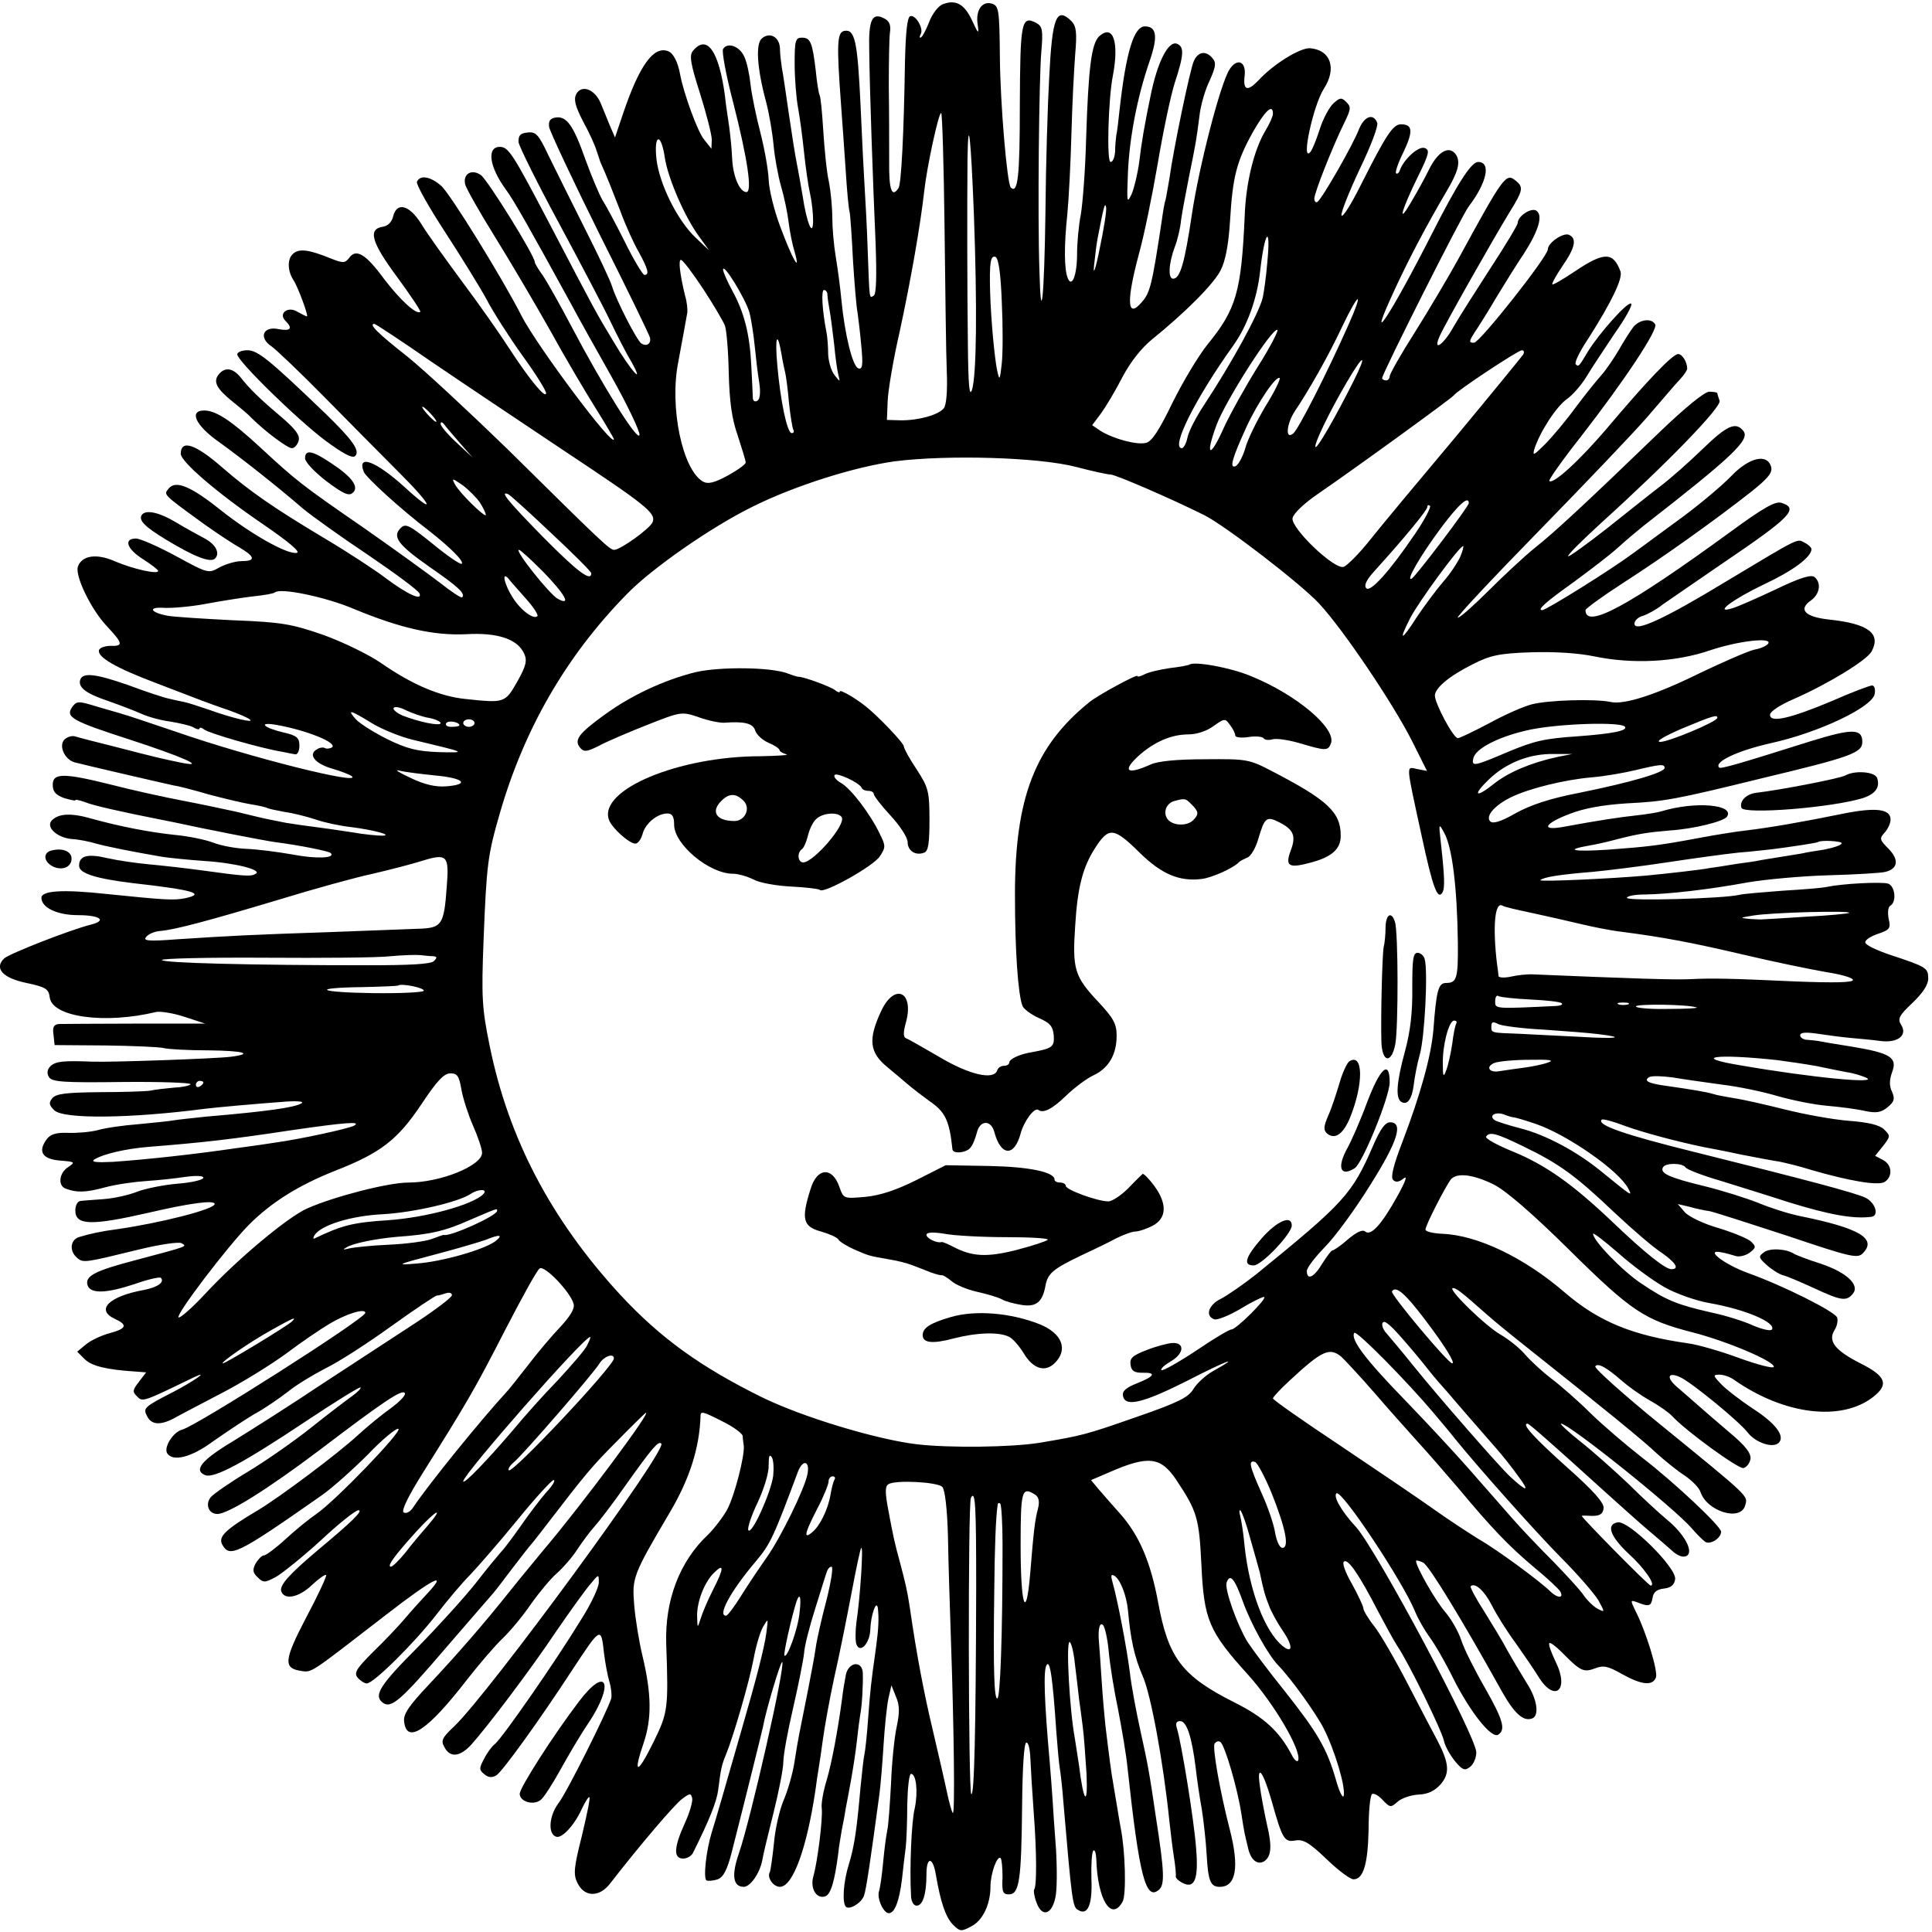 <?xml version="1.0" standalone="no"?>
<!DOCTYPE svg PUBLIC "-//W3C//DTD SVG 20010904//EN"
 "http://www.w3.org/TR/2001/REC-SVG-20010904/DTD/svg10.dtd">
<svg version="1.0" xmlns="http://www.w3.org/2000/svg"
 width="513pt" height="513pt" viewBox="0 0 513 513"
 preserveAspectRatio="xMidYMid meet">
<g transform="translate(0,513) scale(0.1,-0.1)"
fill="#000000" stroke="none">
<path d="M2504 5119 c-12 -4 -29 -26 -37 -48 -9 -23 -19 -41 -23 -41 -3 0 -2
4 1 10 8 14 -14 52 -28 47 -8 -2 -12 -42 -14 -118 -3 -199 -10 -326 -17 -338
-18 -28 -26 -5 -25 72 0 45 0 134 -1 197 0 63 1 128 3 143 3 20 -1 31 -15 38
-32 17 -42 -3 -40 -83 1 -101 10 -357 17 -515 3 -85 2 -134 -5 -138 -12 -7
-11 -16 -16 120 -2 61 -6 135 -8 165 -2 30 -7 129 -11 220 -8 171 -15 203 -43
198 -19 -4 -21 -31 -9 -193 4 -55 10 -138 13 -184 3 -47 7 -93 10 -104 2 -10
6 -69 9 -130 4 -62 9 -123 12 -137 2 -14 7 -54 10 -89 5 -51 3 -63 -8 -59 -15
5 -36 89 -45 183 -3 33 -10 84 -15 114 -5 30 -9 76 -9 102 0 27 -4 70 -9 96
-6 26 -12 88 -15 136 -3 49 -7 91 -10 95 -2 4 -7 33 -10 65 -9 75 -14 87 -37
87 -17 0 -19 -8 -19 -69 0 -37 4 -90 9 -117 5 -27 12 -80 16 -119 4 -38 11
-88 16 -110 5 -22 8 -53 8 -70 0 -48 -17 -8 -28 66 -6 35 -13 75 -16 89 -3 14
-12 70 -20 125 -8 55 -16 111 -19 125 -2 14 -5 37 -5 51 -1 31 -27 45 -48 27
-17 -14 -13 -79 11 -168 8 -30 17 -82 20 -115 3 -33 12 -82 20 -110 8 -27 17
-70 20 -95 3 -25 10 -60 16 -79 17 -60 -6 -19 -37 64 -17 44 -31 101 -32 128
-1 26 -11 82 -22 125 -11 42 -23 100 -26 127 -3 28 -10 61 -17 75 -12 27 -44
39 -56 20 -4 -6 8 -71 27 -143 38 -149 51 -237 35 -237 -18 0 -36 42 -38 90
-1 25 -5 63 -8 85 -3 22 -9 58 -11 80 -16 120 -48 165 -85 120 -10 -12 -7 -33
19 -114 17 -54 31 -109 31 -122 l-1 -24 -19 24 c-17 19 -55 124 -64 173 -6 33
-18 57 -32 62 -38 15 -76 -37 -119 -164 l-22 -65 -13 30 c-7 17 -18 44 -25 61
-16 38 -51 50 -65 24 -7 -14 -3 -31 18 -72 16 -29 32 -64 36 -78 5 -14 9 -27
10 -30 16 -35 32 -76 53 -130 13 -36 35 -85 49 -109 25 -46 29 -61 15 -61 -4
0 -28 39 -52 88 -24 48 -51 98 -60 112 -8 14 -28 61 -44 105 -32 91 -50 117
-79 113 -15 -2 -20 -9 -18 -25 2 -12 62 -140 134 -285 73 -145 133 -269 134
-275 3 -16 -9 -24 -23 -15 -12 8 -66 113 -78 152 -4 14 -37 84 -73 155 -36 72
-79 158 -96 193 -26 55 -33 63 -56 60 -19 -2 -24 -8 -23 -26 2 -12 51 -111
109 -218 58 -108 119 -224 135 -258 16 -33 40 -81 54 -104 40 -71 0 -27 -46
51 -47 78 -45 74 -172 317 -96 183 -107 200 -130 200 -35 0 -28 -53 16 -113
21 -28 66 -108 175 -307 13 -25 60 -109 104 -187 44 -78 78 -150 76 -158 -4
-20 -99 133 -180 287 -31 59 -66 121 -77 137 -12 16 -21 32 -21 35 0 17 -125
218 -143 231 -24 17 -48 4 -42 -24 2 -10 37 -72 78 -138 41 -66 107 -178 147
-249 39 -71 94 -164 121 -207 27 -43 49 -81 49 -83 0 -26 -204 247 -245 327
-52 102 -191 327 -214 346 -29 25 -56 29 -64 10 -2 -7 31 -66 74 -132 43 -66
93 -147 111 -180 17 -33 60 -100 95 -149 35 -48 63 -93 63 -100 -1 -16 -44 36
-98 119 -25 39 -82 120 -127 180 -45 61 -94 129 -108 153 -31 48 -63 56 -73
18 -3 -15 -14 -26 -27 -28 -41 -6 -31 -41 37 -133 36 -49 64 -91 62 -93 -10
-9 -54 32 -96 87 -49 67 -75 82 -93 56 -11 -14 -16 -14 -47 -2 -61 25 -87 28
-103 12 -15 -14 -13 -47 3 -70 11 -17 40 -95 35 -95 -3 0 -14 6 -25 12 -25 16
-52 -4 -32 -24 20 -20 14 -28 -18 -22 -41 9 -54 -22 -20 -45 13 -9 77 -70 142
-136 65 -66 155 -157 200 -202 88 -88 96 -113 13 -37 -77 70 -128 89 -109 41
6 -15 99 -100 174 -157 56 -44 93 -81 86 -87 -3 -3 -37 20 -76 52 -63 51 -73
56 -86 43 -23 -23 -8 -44 76 -103 77 -53 97 -72 87 -81 -2 -3 -29 15 -58 38
-30 23 -121 89 -204 147 -164 113 -179 125 -275 214 -77 71 -117 97 -148 97
-41 0 -23 -40 40 -84 61 -44 156 -119 223 -177 23 -19 101 -75 173 -123 72
-49 133 -94 136 -102 8 -21 -34 -1 -90 41 -26 20 -99 68 -163 106 -137 82
-197 124 -270 187 -72 63 -111 76 -111 37 0 -21 98 -105 217 -186 70 -48 102
-75 91 -77 -25 -5 -122 50 -200 112 -80 64 -121 82 -140 59 -14 -17 -17 -14
93 -94 35 -25 79 -54 97 -64 40 -24 41 -35 3 -35 -16 0 -42 -8 -59 -17 -28
-16 -30 -16 -114 30 -48 26 -96 47 -107 47 -34 0 -24 -28 19 -55 22 -14 40
-28 40 -31 0 -10 -67 5 -116 26 -48 21 -86 15 -97 -14 -9 -24 35 -115 77 -159
43 -46 44 -53 9 -52 -14 0 -28 -5 -30 -11 -6 -18 43 -47 152 -88 55 -21 109
-42 120 -46 11 -4 43 -16 70 -25 28 -10 54 -21 59 -26 11 -9 -44 3 -108 26
-26 9 -57 19 -67 21 -11 2 -29 6 -41 9 -11 2 -60 18 -108 36 -86 30 -120 34
-127 14 -6 -20 14 -36 73 -56 32 -11 73 -27 91 -35 18 -8 51 -17 75 -20 24 -4
51 -10 61 -15 9 -6 17 -7 17 -3 0 3 6 2 12 -3 12 -10 151 -50 206 -59 14 -3
30 -6 36 -7 6 -1 11 9 11 23 0 21 -7 27 -42 35 -55 13 -69 29 -18 20 79 -14
164 -48 146 -60 -6 -3 -15 -4 -19 -1 -4 2 -14 1 -21 -4 -24 -14 -4 -38 41 -51
24 -7 47 -16 52 -20 29 -25 -268 49 -464 117 -74 25 -139 47 -145 48 -5 2 -35
10 -65 19 -52 16 -56 16 -68 0 -19 -27 -2 -37 153 -87 138 -45 204 -74 140
-62 -54 11 -79 17 -175 42 -52 13 -103 26 -112 29 -9 2 -22 -3 -28 -10 -14
-17 2 -51 27 -59 22 -6 242 -57 266 -62 10 -1 52 -12 93 -24 42 -11 92 -23
112 -26 20 -3 40 -8 43 -10 4 -2 24 -6 45 -10 22 -3 58 -12 82 -20 23 -8 65
-17 93 -20 63 -8 114 -22 84 -23 -11 0 -47 3 -80 9 -33 5 -80 12 -105 15 -25
3 -56 8 -70 10 -14 3 -34 7 -45 9 -11 2 -49 11 -85 20 -36 8 -103 22 -150 31
-47 9 -129 27 -183 41 -128 32 -157 32 -157 0 0 -18 8 -27 30 -35 17 -5 30 -8
30 -6 0 3 12 0 26 -5 21 -9 103 -27 199 -46 11 -2 29 -6 40 -8 77 -17 236 -48
265 -52 63 -8 143 -24 148 -29 14 -14 -39 -16 -101 -4 -40 7 -94 14 -122 15
-27 1 -68 8 -90 17 -22 8 -67 17 -100 20 -67 7 -145 22 -221 43 -55 16 -88 14
-106 -4 -18 -18 14 -47 54 -50 18 -1 47 -7 63 -12 29 -8 99 -22 175 -35 19 -3
69 -8 110 -11 84 -5 157 -24 139 -34 -12 -8 -28 -7 -144 9 -44 6 -107 13 -140
16 -33 3 -81 10 -108 16 -55 13 -77 7 -77 -20 0 -20 44 -34 143 -46 160 -18
194 -28 139 -40 -30 -6 -51 -5 -207 11 -119 13 -175 9 -175 -10 0 -26 42 -46
97 -46 58 0 78 -14 35 -25 -53 -13 -217 -77 -231 -90 -27 -26 -4 -52 59 -65
52 -11 59 -16 62 -38 6 -53 147 -72 283 -39 11 2 45 -3 75 -13 l55 -18 -185 0
c-102 0 -193 -1 -203 -1 -14 -1 -18 -8 -15 -28 l3 -28 135 -1 c74 -1 144 -4
155 -7 11 -3 65 -6 119 -6 93 -1 121 -9 59 -17 -38 -5 -319 -15 -368 -13 -77
3 -97 1 -111 -12 -9 -9 -10 -19 -4 -29 8 -13 39 -15 195 -13 102 1 183 -2 181
-6 -3 -4 -22 -8 -44 -9 -22 -2 -50 -5 -63 -8 -13 -2 -74 -4 -136 -4 -87 -1
-114 -4 -124 -16 -10 -12 -9 -18 5 -32 24 -24 202 -22 401 4 34 4 133 13 215
19 33 2 49 0 40 -5 -20 -11 -89 -21 -253 -35 -37 -4 -76 -8 -87 -10 -10 -2
-51 -6 -92 -10 -40 -3 -89 -10 -109 -16 -20 -5 -55 -8 -79 -7 -32 1 -46 -4
-56 -17 -25 -34 -11 -54 40 -57 35 -3 36 -4 17 -17 -24 -15 -28 -49 -7 -57 29
-11 52 -11 104 3 29 8 79 15 110 17 31 2 78 7 104 11 29 4 48 3 48 -2 0 -6
-31 -13 -68 -16 -37 -3 -86 -13 -107 -21 -22 -9 -62 -18 -90 -20 -27 -2 -56
-4 -62 -5 -7 -1 -13 -12 -13 -25 0 -40 42 -41 195 -6 112 26 175 34 175 23 0
-14 -147 -51 -260 -67 -39 -5 -72 -12 -101 -21 -23 -8 -25 -38 -4 -55 16 -14
20 -13 167 23 54 13 103 20 110 16 15 -9 21 -7 -122 -45 -111 -29 -136 -43
-127 -68 9 -22 51 -20 126 5 34 12 65 19 68 16 11 -11 -8 -25 -44 -32 -94 -17
-130 -53 -78 -77 35 -16 31 -26 -14 -38 -22 -6 -50 -19 -63 -30 l-23 -19 20
-20 c18 -18 57 -28 137 -33 l26 -2 -19 -25 c-17 -22 -18 -26 -5 -39 15 -15 15
-15 151 51 45 21 -3 -12 -55 -39 -78 -40 -81 -43 -69 -65 11 -22 34 -24 69 -6
14 8 70 37 125 66 55 28 134 77 175 107 41 31 93 66 115 79 45 27 95 42 95 29
0 -15 -448 -300 -486 -310 -24 -6 -50 -47 -40 -63 15 -23 64 -11 122 32 33 23
82 56 109 72 28 15 68 43 90 60 22 18 67 45 100 62 33 16 111 66 173 111 63
45 118 82 122 82 5 0 15 3 24 6 9 3 16 1 16 -5 0 -6 -44 -39 -97 -74 -54 -35
-165 -108 -248 -162 -82 -55 -188 -122 -235 -151 -85 -51 -107 -78 -75 -91 24
-9 102 33 267 143 78 52 143 92 145 90 3 -2 -7 -12 -22 -23 -14 -10 -63 -47
-108 -83 -45 -36 -121 -89 -169 -118 -47 -28 -91 -59 -98 -67 -16 -19 -6 -45
17 -45 29 0 134 66 272 170 171 130 219 162 226 151 3 -6 -14 -23 -37 -40 -24
-17 -63 -49 -88 -72 -53 -49 -208 -165 -265 -199 -86 -51 -106 -70 -95 -91 20
-36 38 -28 265 131 27 19 82 68 122 108 39 41 76 71 81 68 11 -6 -168 -192
-218 -226 -19 -13 -56 -43 -82 -67 -26 -24 -52 -43 -57 -43 -6 0 -15 -10 -22
-21 -9 -17 -8 -25 5 -37 15 -15 19 -15 49 1 17 10 71 53 119 97 47 44 92 80
100 80 13 -1 -18 -31 -108 -106 -77 -65 -103 -94 -97 -110 9 -23 46 -16 81 17
18 17 35 29 38 27 2 -3 -21 -53 -53 -113 -60 -115 -61 -135 -12 -142 28 -4 23
-6 225 150 124 96 167 118 107 54 -16 -17 -43 -47 -59 -66 -16 -19 -53 -58
-83 -87 -45 -45 -52 -56 -41 -69 7 -8 18 -15 24 -15 18 0 126 107 185 183 29
38 69 85 89 105 20 21 76 85 125 145 48 59 92 107 97 107 6 0 -3 -15 -19 -32
-16 -18 -46 -58 -67 -88 -21 -30 -44 -61 -52 -69 -7 -8 -39 -46 -69 -85 -31
-39 -100 -115 -153 -169 -100 -100 -118 -128 -95 -147 23 -19 48 3 172 148 65
75 120 139 123 142 3 3 25 32 50 65 25 33 48 62 51 65 3 3 24 30 47 60 96 125
115 148 180 213 37 38 71 71 76 75 23 14 -170 -245 -271 -364 -22 -27 -63 -76
-90 -110 -70 -88 -139 -167 -215 -248 -51 -54 -67 -77 -65 -96 6 -63 62 -26
167 110 32 41 75 91 95 110 20 19 54 60 75 91 22 31 52 67 68 81 16 14 41 42
55 64 14 21 34 48 45 60 11 12 49 61 83 110 69 97 87 119 95 111 17 -16 -457
-662 -550 -751 -32 -30 -36 -38 -26 -55 15 -29 41 -26 71 6 43 48 156 197 225
300 37 54 78 111 91 126 23 28 23 28 23 5 0 -13 -21 -58 -48 -100 -65 -107
-207 -311 -227 -328 -9 -7 -23 -26 -30 -41 -13 -24 -13 -29 1 -40 11 -9 20
-10 32 -3 16 10 115 147 201 279 77 117 77 117 85 44 3 -24 9 -57 14 -74 5
-16 7 -37 5 -45 -11 -35 -117 -248 -140 -278 -25 -33 -29 -82 -6 -89 15 -5 48
30 68 74 9 19 18 33 20 31 3 -2 -7 -48 -20 -103 -21 -83 -23 -102 -12 -124 18
-39 59 -40 88 -1 76 98 171 210 191 224 20 15 23 15 26 1 2 -8 -7 -39 -20 -67
-29 -64 -30 -93 -4 -93 10 0 22 7 26 15 43 86 63 136 67 167 7 56 9 66 21 95
20 49 62 194 73 253 6 33 17 71 25 85 14 24 14 24 9 -15 -5 -39 -27 -124 -65
-255 -45 -157 -71 -247 -80 -275 -15 -49 -23 -122 -14 -128 5 -2 18 -1 30 3
15 6 25 25 37 72 42 165 79 315 83 333 7 41 47 175 51 172 9 -9 -84 -419 -115
-508 -20 -58 -16 -89 13 -89 17 0 42 35 49 70 2 14 16 71 30 127 14 56 26 117
26 135 0 18 12 83 26 143 14 61 27 126 29 145 1 19 15 73 30 120 15 47 28 91
31 98 2 6 7 12 12 12 5 0 -1 -39 -13 -87 -13 -49 -26 -106 -29 -128 -3 -22
-13 -74 -21 -115 -24 -120 -25 -122 -35 -186 -5 -34 -19 -81 -30 -106 -10 -24
-22 -75 -25 -113 -4 -38 -9 -73 -11 -76 -8 -14 9 -39 27 -39 34 0 71 101 94
255 3 23 7 50 9 61 2 12 7 45 11 75 4 30 17 104 30 164 14 61 34 162 46 225
12 63 23 117 26 120 6 6 -3 -133 -13 -198 -3 -23 -3 -50 0 -58 10 -26 36 3 37
40 1 35 16 81 20 56 3 -27 2 -54 -5 -105 -14 -99 -15 -111 -21 -190 -3 -44 -8
-87 -10 -95 -2 -8 -6 -46 -10 -85 -10 -113 -16 -156 -31 -205 -15 -48 -18
-102 -8 -113 10 -9 41 10 48 29 6 15 18 99 41 269 3 22 8 81 11 130 3 50 9
106 13 125 l8 35 12 -30 c10 -23 10 -42 2 -80 -6 -27 -13 -95 -15 -150 -3 -56
-7 -112 -10 -125 -3 -14 -8 -52 -11 -85 -3 -33 -8 -68 -11 -77 -6 -19 12 -58
26 -58 16 0 28 33 35 90 3 30 8 69 10 85 2 17 4 67 4 113 1 45 5 82 10 82 14
0 19 -48 10 -91 -9 -36 -14 -161 -10 -231 0 -17 7 -28 15 -28 16 0 26 30 26
83 0 48 17 48 25 -1 13 -75 26 -113 46 -133 18 -18 22 -18 48 -4 30 15 51 58
51 106 0 34 18 84 27 75 3 -3 5 -26 5 -51 -2 -39 1 -45 17 -45 28 0 33 39 35
236 1 100 5 165 11 167 6 1 10 -18 11 -43 1 -25 5 -90 9 -145 8 -105 8 -195 1
-202 -2 -3 0 -18 6 -34 14 -40 40 -34 50 11 5 19 5 78 2 130 -4 52 -8 111 -9
130 -1 19 -5 67 -8 105 -14 157 -17 241 -8 254 9 14 16 -31 26 -179 3 -41 7
-84 9 -95 2 -11 7 -54 10 -95 22 -256 24 -273 38 -281 26 -17 39 13 36 82 -1
37 1 71 5 75 4 4 7 -6 8 -22 3 -108 40 -168 70 -113 10 19 7 134 -5 194 -2 11
-7 40 -11 65 -4 25 -9 52 -10 60 -3 14 -10 66 -20 150 -2 19 -7 73 -10 120 -3
47 -6 92 -7 100 -3 35 2 54 11 45 5 -6 12 -37 15 -70 3 -34 14 -103 25 -155
10 -52 22 -122 25 -155 31 -285 48 -353 83 -323 16 13 15 47 -7 188 -18 123
-22 145 -42 235 -11 50 -24 119 -28 155 -8 63 -32 190 -46 239 -5 18 -4 22 5
17 16 -10 32 -52 36 -91 7 -78 17 -124 39 -175 22 -49 55 -229 71 -385 3 -27
8 -70 12 -95 4 -25 6 -48 5 -52 -1 -4 7 -12 17 -17 33 -18 44 9 37 91 -5 72
-39 281 -51 319 -4 13 -2 19 9 19 17 0 31 -43 41 -125 3 -27 10 -76 16 -108 5
-32 11 -86 13 -121 4 -71 10 -86 35 -86 43 0 52 52 27 150 -27 104 -47 220
-41 230 4 6 10 8 15 5 12 -7 46 -124 56 -190 9 -57 8 -50 18 -92 7 -32 25 -46
43 -35 19 13 21 40 7 98 -7 32 -16 79 -19 104 -8 58 9 37 31 -40 29 -103 34
-112 63 -107 21 4 37 -5 83 -49 31 -30 63 -54 72 -54 26 0 38 40 40 131 0 48
4 91 9 95 4 4 17 -3 28 -15 20 -21 22 -21 40 -5 10 9 35 18 56 19 25 1 43 10
59 28 24 29 22 55 -9 115 -8 15 -43 81 -77 147 -34 66 -75 137 -91 157 -16 20
-29 42 -29 48 0 5 -14 35 -30 64 -19 33 -27 57 -21 60 11 7 40 -35 91 -134 19
-36 41 -76 50 -90 30 -44 118 -224 124 -252 3 -15 17 -39 30 -55 20 -24 26
-25 40 -14 9 7 16 24 16 38 0 42 -264 536 -319 598 -40 43 -62 83 -52 90 15 8
175 -233 208 -313 8 -20 26 -51 39 -69 13 -17 42 -67 63 -110 45 -89 101 -160
119 -149 21 13 13 40 -36 126 -27 47 -55 103 -62 125 -7 22 -26 55 -41 73 -26
29 -79 122 -79 137 0 3 8 1 19 -4 16 -9 101 -148 210 -344 33 -58 56 -78 79
-70 20 7 14 51 -14 94 -14 23 -37 61 -51 86 -13 25 -42 72 -63 106 -22 34 -37
63 -35 65 11 11 36 -11 56 -50 12 -24 40 -69 63 -100 22 -31 50 -72 61 -90 43
-70 83 -36 46 39 -12 25 -20 47 -17 50 2 3 17 -8 33 -24 50 -51 58 -54 88 -43
23 9 35 6 72 -15 52 -29 81 -32 90 -9 6 16 -26 122 -55 178 -13 27 -13 28 4
22 33 -13 38 -11 42 11 2 15 11 23 30 25 19 2 28 10 30 25 4 30 -122 155 -152
151 -32 -5 -21 -37 28 -83 43 -39 74 -85 59 -85 -6 0 -183 180 -183 185 0 1
12 1 28 0 20 0 28 5 30 20 2 14 -25 45 -97 109 -87 78 -122 116 -105 116 4 0
58 -47 209 -184 39 -35 90 -81 115 -102 25 -21 54 -46 65 -56 13 -10 25 -14
34 -9 19 12 -8 60 -54 97 -19 16 -65 58 -101 94 -37 35 -94 86 -127 112 -33
26 -56 48 -52 48 21 0 303 -226 347 -278 13 -15 29 -31 36 -36 14 -8 42 10 42
27 0 14 -123 130 -210 197 -41 32 -102 84 -135 116 -33 33 -80 74 -105 93 -25
19 -56 48 -70 64 -13 16 -43 40 -65 53 -42 24 -144 124 -127 124 9 0 22 -10
92 -72 19 -17 67 -56 105 -86 204 -162 312 -250 344 -281 20 -18 53 -45 73
-58 21 -14 40 -34 43 -44 17 -52 107 -80 119 -36 7 26 16 18 -227 216 -97 79
-174 148 -171 153 6 10 29 -2 69 -37 17 -15 50 -39 75 -53 25 -14 52 -33 60
-42 37 -40 175 -140 189 -138 9 2 17 13 19 24 2 15 -13 35 -55 70 -32 27 -71
61 -88 76 -16 14 -41 36 -54 47 -28 25 -21 39 11 24 30 -14 156 -117 179 -147
21 -27 67 -42 82 -27 18 18 -9 53 -72 93 -31 21 -68 49 -81 63 -22 23 -22 25
-4 25 11 0 28 -6 39 -14 133 -93 285 -111 369 -45 42 33 34 55 -34 89 -67 34
-87 59 -69 88 7 11 10 26 7 34 -7 16 -142 84 -237 118 -63 23 -116 64 -71 55
12 -2 29 -7 39 -10 9 -3 26 1 37 9 17 13 17 16 4 29 -8 8 -47 24 -86 36 -39
11 -79 30 -90 42 l-19 22 30 -7 c17 -5 41 -10 55 -12 14 -3 107 -33 208 -66
166 -56 184 -60 198 -46 39 39 -8 67 -166 99 -30 6 -80 22 -111 35 -30 12 -96
33 -145 45 -91 22 -118 34 -108 50 7 12 51 11 59 0 3 -6 45 -22 93 -36 48 -15
129 -40 181 -57 107 -33 171 -45 219 -39 23 2 12 38 -15 51 -31 14 -152 46
-453 121 -186 46 -261 72 -247 86 3 3 32 -5 63 -17 50 -18 137 -41 209 -56 11
-2 54 -10 95 -19 41 -8 88 -17 103 -19 15 -3 54 -12 85 -22 103 -30 176 -42
195 -33 23 13 22 46 -3 59 l-21 11 21 26 c20 26 20 27 3 44 -12 12 -42 19 -93
23 -41 3 -118 17 -170 30 -52 13 -113 27 -135 30 -22 4 -47 8 -55 11 -19 6
-64 13 -120 21 -53 7 -67 14 -51 24 7 4 35 3 64 -1 29 -5 87 -13 130 -19 43
-5 109 -19 146 -30 38 -11 97 -23 132 -26 35 -3 81 -9 102 -14 29 -6 42 -4 59
10 18 15 20 22 12 41 -8 16 -7 32 0 52 15 39 -4 51 -107 68 -45 7 -85 14 -89
15 -5 1 -17 2 -28 3 -11 0 -20 6 -20 12 0 8 15 9 48 4 26 -4 65 -9 87 -11 22
-2 57 -5 78 -8 46 -6 73 15 55 43 -10 16 -5 25 30 58 28 27 42 48 42 65 0 28
-5 31 -99 62 -36 12 -66 26 -68 33 -2 6 12 16 32 23 33 11 36 15 30 40 -3 16
-2 31 4 35 18 10 13 53 -6 59 -19 5 -120 0 -163 -9 -14 -3 -67 -7 -117 -10
-51 -4 -103 -8 -115 -11 -42 -10 -298 -17 -298 -8 0 5 21 9 48 9 63 1 169 13
272 32 47 8 144 17 215 19 72 2 140 6 151 9 34 8 37 33 8 62 -23 23 -24 27
-10 42 9 10 16 25 16 35 0 28 -38 33 -124 16 -107 -22 -200 -38 -260 -45 -27
-3 -83 -12 -125 -20 -107 -20 -134 -23 -241 -31 -93 -6 -118 -1 -50 11 19 3
53 11 75 17 55 14 80 18 139 23 63 4 144 24 152 37 20 32 -85 41 -174 14 -9
-3 -39 -8 -67 -11 -46 -5 -99 -13 -197 -31 -58 -10 -46 10 20 35 38 15 89 24
152 28 100 5 128 10 360 67 234 56 265 67 265 96 0 36 -27 36 -137 2 -193 -61
-239 -74 -243 -70 -15 15 49 45 138 65 127 28 270 96 275 131 2 12 -1 22 -7
22 -6 0 -54 -18 -106 -41 -112 -47 -165 -59 -165 -37 0 9 26 26 63 42 89 39
195 103 207 127 25 47 -9 73 -113 84 -65 7 -83 27 -48 51 23 17 28 46 9 62 -9
7 -39 -2 -103 -33 -49 -23 -101 -46 -115 -50 -52 -16 1 24 85 64 75 35 125 72
125 93 0 4 -8 12 -18 17 -21 11 -9 17 -209 -103 -163 -99 -243 -136 -243 -112
0 8 10 18 23 21 12 4 36 17 52 30 17 12 89 61 160 110 180 122 203 145 155
160 -16 5 -49 -14 -135 -77 -273 -199 -385 -259 -385 -208 0 4 44 36 98 71
106 68 242 165 339 241 47 37 60 53 56 68 -10 37 -58 26 -106 -24 -23 -24 -80
-72 -127 -107 -47 -34 -107 -79 -135 -99 -55 -41 -229 -150 -240 -150 -15 0
10 22 83 74 42 31 95 71 117 91 22 20 53 46 68 58 239 186 285 230 266 253
-20 25 -43 15 -109 -49 -36 -35 -85 -78 -110 -97 -25 -19 -89 -70 -143 -113
-55 -43 -101 -76 -103 -74 -3 3 37 42 87 88 179 162 321 309 315 325 -3 9 -6
18 -6 20 0 2 -9 4 -21 4 -13 0 -63 -41 -132 -107 -198 -191 -281 -268 -332
-308 -27 -22 -82 -73 -121 -112 -40 -40 -77 -73 -83 -73 -6 0 90 102 213 228
122 125 254 263 292 307 38 44 76 89 86 99 10 11 18 23 18 27 0 18 -13 39 -24
39 -15 0 -85 -74 -188 -196 -73 -86 -144 -151 -154 -141 -3 2 35 56 84 118
115 148 206 285 197 298 -10 17 -40 13 -57 -6 -8 -10 -26 -38 -40 -63 -15 -25
-35 -54 -45 -65 -10 -11 -41 -49 -68 -85 -26 -36 -64 -81 -83 -100 -29 -29
-33 -31 -28 -13 14 45 58 113 86 133 16 11 39 38 52 59 13 22 47 73 75 115 29
41 49 77 44 80 -9 6 -85 -79 -115 -128 -23 -39 -25 -41 -32 -33 -4 4 11 35 34
69 61 96 91 158 85 177 -19 52 -43 53 -119 2 -33 -22 -60 -38 -62 -36 -2 2 10
24 27 49 34 49 39 74 16 83 -16 5 -55 -22 -55 -39 0 -19 -181 -248 -196 -248
-14 0 -14 3 2 28 10 15 36 56 57 92 22 36 54 88 73 116 40 62 52 103 33 115
-14 8 -49 -15 -49 -33 0 -5 -33 -60 -73 -121 -40 -62 -84 -131 -97 -154 -27
-49 -57 -69 -37 -25 14 32 141 256 185 328 36 58 38 67 17 84 -26 22 -32 14
-154 -210 -26 -47 -77 -133 -114 -192 -37 -58 -67 -111 -67 -117 0 -6 -4 -11
-10 -11 -5 0 -10 3 -10 6 0 12 213 435 230 456 48 63 60 118 25 118 -18 0 -53
-53 -125 -195 -109 -214 -175 -313 -99 -149 39 85 86 174 140 266 31 52 37 77
26 96 -17 27 -47 12 -71 -35 -13 -27 -36 -68 -51 -93 -36 -61 -22 -14 21 73
29 59 31 69 17 74 -16 6 -55 -29 -66 -59 -2 -7 -7 -11 -10 -8 -3 3 6 29 20 57
26 55 24 73 -7 73 -21 0 -39 -27 -106 -160 -26 -52 -49 -89 -52 -82 -2 7 20
62 48 122 30 62 50 115 47 124 -10 26 -34 18 -48 -16 -16 -42 -99 -187 -111
-194 -4 -3 -8 1 -8 9 0 15 48 137 80 202 17 35 18 41 5 54 -13 13 -17 12 -34
-3 -11 -10 -28 -41 -37 -70 -9 -28 -20 -55 -25 -60 -25 -28 8 124 36 168 35
54 19 103 -36 108 -26 2 -98 -42 -138 -86 -29 -30 -41 -26 -36 14 4 37 -20 47
-40 16 -24 -36 -81 -257 -100 -384 -19 -128 -31 -172 -50 -172 -14 0 -12 41 5
86 6 15 14 47 16 69 3 22 13 74 21 115 18 88 20 99 28 163 3 27 15 69 27 93
16 36 18 47 8 59 -18 22 -39 18 -50 -7 -10 -22 -54 -233 -65 -313 -4 -22 -8
-47 -10 -55 -3 -8 -7 -33 -10 -55 -26 -172 -31 -192 -53 -217 -39 -46 -42 0
-8 127 14 50 36 158 50 240 14 83 34 179 45 214 25 76 26 97 6 105 -23 8 -52
-49 -70 -139 -15 -71 -25 -130 -30 -175 -4 -30 -13 -68 -20 -85 -13 -27 -13
-23 -10 56 4 94 25 202 57 295 23 66 20 94 -12 94 -29 0 -50 -68 -67 -220 -3
-30 -7 -62 -9 -70 -1 -8 -3 -27 -3 -42 -1 -16 -6 -28 -12 -28 -11 0 -6 169 6
229 17 89 1 138 -36 105 -21 -19 -29 -85 -35 -272 -2 -81 -9 -171 -14 -201 -6
-30 -10 -77 -10 -105 0 -57 -14 -92 -25 -64 -9 23 -10 83 -1 168 4 41 9 138
11 215 2 77 7 172 10 211 5 58 3 74 -10 88 -40 39 -51 11 -59 -149 -4 -71 -9
-233 -10 -358 -3 -228 -12 -312 -16 -155 -5 145 -1 510 5 580 5 58 3 68 -13
77 -40 21 -43 4 -44 -217 0 -189 -5 -238 -24 -220 -10 11 -28 223 -29 347 -1
124 -3 135 -20 141 -27 9 -45 -17 -39 -55 4 -27 2 -26 -15 11 -20 43 -43 56
-77 43z m876 -291 c0 -7 -9 -27 -20 -45 -30 -50 -52 -138 -55 -227 -9 -200
-22 -247 -99 -341 -24 -30 -66 -100 -93 -155 -35 -72 -54 -102 -70 -106 -24
-6 -85 10 -121 32 l-22 15 24 32 c13 18 38 60 56 95 21 40 50 77 78 100 89 72
164 147 183 184 13 25 21 68 25 130 7 118 17 158 60 236 33 58 54 78 54 50z
m-872 -301 c2 -166 4 -339 6 -385 2 -49 -1 -88 -8 -96 -14 -18 -69 -33 -116
-32 l-35 1 2 50 c1 28 15 111 32 185 29 134 55 282 65 372 7 64 38 208 45 208
3 0 7 -136 9 -303z m78 33 c9 -248 7 -425 -5 -465 -7 -21 -10 13 -11 120 -2
152 -2 378 -1 494 2 123 9 55 17 -149z m-821 153 c8 -56 54 -161 92 -212 l26
-36 -37 35 c-47 45 -95 140 -103 208 -7 66 12 71 22 5z m1155 -243 c-11 -56
-18 -74 -15 -45 3 28 7 61 10 75 16 83 19 94 22 80 2 -8 -6 -58 -17 -110z
m445 -37 c-3 -38 -9 -79 -12 -93 -10 -42 -82 -173 -155 -284 -22 -33 -42 -72
-45 -88 -3 -15 -10 -28 -15 -28 -30 0 36 132 137 273 37 52 63 124 71 197 12
107 29 127 19 23z m-705 -104 c3 -63 3 -136 0 -164 -5 -45 -6 -47 -12 -20 -7
31 -17 139 -19 210 -2 78 1 97 14 93 8 -3 14 -40 17 -119z m-793 34 c28 -43
54 -87 58 -98 4 -11 9 -67 10 -125 2 -76 8 -122 24 -167 11 -34 21 -66 21 -71
0 -5 -21 -20 -48 -35 -35 -19 -52 -23 -65 -16 -55 31 -90 198 -66 318 11 60
20 107 24 131 1 8 -1 29 -6 45 -14 58 -18 95 -11 95 5 0 31 -35 59 -77z m123
-63 c5 -19 11 -59 14 -89 3 -30 8 -74 12 -97 4 -26 2 -44 -5 -48 -6 -4 -11 -1
-12 6 0 7 -2 45 -4 85 -4 86 -19 144 -51 202 -13 24 -24 49 -24 55 0 20 60
-78 70 -114z m207 48 c0 -7 3 -26 6 -43 3 -16 8 -57 12 -90 3 -33 8 -69 11
-80 5 -20 5 -20 -10 -1 -9 11 -16 36 -17 55 0 20 -2 45 -4 56 -12 61 -15 115
-7 115 5 0 9 -6 9 -12z m1382 -84 c-58 -130 -131 -273 -145 -285 -22 -18 -18
25 4 59 36 53 90 148 126 225 46 96 58 97 15 1z m-2437 -92 c79 -54 238 -160
353 -237 220 -146 247 -167 238 -191 -6 -17 -86 -74 -102 -74 -12 0 -28 15
-284 268 -99 96 -218 207 -265 245 -79 62 -104 87 -88 87 3 0 70 -44 148 -98z
m2197 -17 c-33 -53 -73 -125 -90 -162 -36 -81 -50 -76 -19 8 23 63 149 261
162 253 3 -2 -20 -47 -53 -99z m-1264 35 c3 -19 8 -42 10 -50 2 -8 7 -44 10
-80 4 -36 9 -68 12 -72 2 -5 0 -8 -5 -8 -12 0 -30 87 -38 180 -7 76 0 94 11
30z m1969 -2 c-5 -7 -85 -105 -178 -217 -94 -112 -196 -234 -226 -272 -30 -38
-63 -71 -72 -74 -24 -9 -140 102 -136 129 2 12 30 39 68 65 95 65 354 253 360
261 9 13 171 120 181 120 6 0 7 -6 3 -12z m-450 -70 c-47 -94 -96 -179 -101
-175 -5 6 35 90 83 172 45 77 56 79 18 3z m-234 -67 c-23 -39 -48 -89 -54
-113 -7 -23 -19 -44 -26 -46 -16 -6 -8 22 30 105 30 65 79 137 88 129 2 -3
-14 -37 -38 -75z m-2215 -21 c10 -11 16 -20 13 -20 -3 0 -13 9 -23 20 -10 11
-16 20 -13 20 3 0 13 -9 23 -20z m75 -75 l35 -40 -43 40 c-23 21 -42 44 -42
49 0 6 3 6 8 1 4 -6 23 -28 42 -50z m1638 -65 c42 -11 83 -20 91 -20 13 0 163
-65 249 -108 57 -29 256 -182 305 -235 64 -69 196 -265 246 -364 l40 -80 -26
5 c-30 6 -31 20 12 -178 29 -135 42 -171 55 -150 7 12 6 42 -5 140 -5 43 -4
44 9 20 22 -38 35 -145 37 -292 1 -96 -3 -108 -31 -108 -21 0 -26 -19 -34
-125 -6 -69 -34 -171 -83 -299 -23 -60 -31 -92 -24 -99 7 -7 16 -6 28 4 11 9
5 -8 -16 -46 -42 -76 -71 -108 -86 -95 -7 6 -22 -1 -45 -20 -19 -17 -38 -30
-42 -30 -3 0 -15 -16 -27 -35 -21 -36 -41 -46 -41 -20 0 9 22 37 48 64 27 27
81 101 120 164 74 117 89 167 53 167 -13 0 -26 -18 -45 -62 -56 -129 -76 -151
-311 -342 -33 -26 -75 -55 -92 -64 -34 -16 -44 -46 -19 -55 8 -3 40 10 72 29
31 19 59 32 61 30 6 -6 -75 -86 -87 -86 -6 0 -48 -25 -95 -57 -47 -31 -88 -54
-91 -51 -3 4 9 14 26 24 35 21 36 50 2 48 -12 -1 -43 -9 -68 -19 -36 -14 -45
-21 -42 -39 2 -16 10 -21 31 -21 38 1 34 -9 -14 -28 -30 -12 -40 -21 -37 -34
6 -30 54 -18 171 41 103 53 146 69 69 26 -20 -11 -44 -33 -53 -48 -13 -22 -40
-36 -150 -74 -137 -48 -146 -50 -259 -69 -75 -12 -238 -14 -325 -4 -109 13
-306 73 -412 125 -164 81 -269 157 -376 272 -184 200 -297 415 -347 662 -20
98 -22 127 -16 280 8 202 11 225 43 336 65 225 176 417 335 580 67 70 227 181
337 235 113 56 269 105 376 120 141 18 385 11 483 -15z m-1584 -94 c9 -14 16
-29 16 -33 0 -10 -70 58 -82 81 -9 17 -8 17 20 -2 16 -12 37 -33 46 -46z m189
-81 c59 -55 107 -103 107 -107 0 -24 -37 4 -128 96 -94 96 -116 123 -93 114 4
-1 56 -48 114 -103z m2437 79 c0 -9 -139 -192 -151 -200 -19 -11 22 60 77 134
47 63 74 87 74 66z m-143 -82 c-68 -100 -118 -155 -129 -144 -7 7 0 22 20 44
86 95 142 164 142 172 0 5 3 6 7 3 3 -4 -14 -37 -40 -75z m120 -61 c-7 -15
-27 -46 -46 -67 -18 -21 -49 -63 -68 -91 -42 -66 -51 -68 -19 -5 22 43 131
192 141 192 2 0 -1 -13 -8 -29z m-2434 -40 c58 -60 75 -91 38 -71 -21 11 -116
130 -103 130 4 0 33 -27 65 -59z m-48 -69 c21 -23 35 -45 32 -48 -10 -10 -45
16 -66 50 -21 33 -30 69 -12 51 4 -6 25 -29 46 -53z m-455 -29 c123 -51 211
-71 298 -67 83 5 137 -13 154 -52 8 -18 5 -32 -18 -73 -33 -58 -34 -58 -138
-47 -69 7 -143 39 -225 96 -32 22 -100 55 -152 74 -84 29 -110 34 -239 39 -80
4 -158 9 -175 12 -47 9 -53 24 -9 21 21 -1 69 3 107 10 37 7 93 16 125 20 31
3 59 8 62 11 14 13 135 -12 210 -44z m3755 -92 c-3 -5 -19 -13 -37 -16 -17 -4
-81 -32 -142 -61 -117 -58 -203 -86 -239 -78 -42 9 -166 5 -209 -6 -24 -6 -75
-29 -115 -51 -40 -21 -77 -39 -82 -39 -12 0 -61 92 -61 113 0 20 38 52 100 83
47 24 70 29 155 32 63 2 126 -2 169 -11 102 -21 215 -15 306 16 74 25 167 36
155 18z m-3557 -197 c17 -3 32 -10 32 -14 0 -9 -58 3 -101 20 -16 7 -26 16
-24 20 3 5 18 2 33 -6 15 -7 42 -17 60 -20z m-151 -14 c26 -16 75 -36 108 -44
146 -35 147 -35 69 -33 -56 2 -84 9 -135 34 -36 18 -74 42 -84 53 -25 28 -15
25 42 -10z m3573 14 c0 -10 -129 -64 -152 -64 -13 1 11 15 57 35 84 35 95 38
95 29z m-3340 -20 c0 -2 -9 -4 -21 -4 -11 0 -18 4 -14 10 5 8 35 3 35 -6z m40
6 c0 -5 -7 -10 -15 -10 -8 0 -15 5 -15 10 0 6 7 10 15 10 8 0 15 -4 15 -10z
m3055 -10 c6 -10 -31 -18 -125 -25 -89 -6 -115 -12 -185 -41 -91 -39 -98 -40
-93 -18 5 27 71 60 153 77 80 16 241 21 250 7z m-180 -80 c-69 -15 -129 -40
-168 -71 -50 -40 -58 -31 -13 12 46 44 108 68 171 67 l50 0 -40 -8z m285 -29
c0 -12 -88 -38 -226 -66 -78 -15 -129 -32 -169 -54 -40 -23 -61 -29 -68 -22
-14 14 13 44 57 65 48 23 142 46 213 52 35 3 86 12 115 19 67 16 78 17 78 6z
m-3265 -20 c77 -7 94 -24 29 -29 -28 -2 -58 5 -95 23 -30 14 -43 22 -29 19 14
-4 57 -9 95 -13z m3735 -180 c0 -5 -21 -12 -47 -17 -27 -4 -50 -8 -53 -9 -3
-1 -30 -5 -60 -10 -30 -5 -57 -9 -60 -10 -3 -1 -30 -5 -60 -9 -30 -5 -62 -10
-71 -11 -18 -4 -116 -15 -169 -20 -91 -8 -284 -17 -280 -12 8 8 52 15 139 22
42 4 130 15 196 25 66 10 152 22 190 26 39 3 79 8 90 9 48 6 120 17 122 19 7
6 63 3 63 -3z m-3704 -118 c-7 -98 -13 -107 -73 -109 -26 -1 -133 -5 -238 -9
-211 -7 -266 -10 -404 -19 -77 -6 -92 -4 -83 6 6 8 23 15 37 16 38 3 125 26
315 83 91 28 203 59 250 69 47 11 105 26 130 34 68 21 73 15 66 -71z m2881
-67 c37 -8 95 -21 128 -29 33 -8 83 -18 110 -21 115 -15 188 -29 325 -61 80
-19 178 -39 218 -46 39 -6 72 -15 72 -21 0 -7 -49 -8 -152 -4 -177 8 -215 9
-283 6 -41 -2 -158 2 -420 13 -11 0 -35 -2 -52 -6 -18 -4 -33 -3 -34 1 0 4 -2
18 -4 32 -12 100 -6 168 15 155 4 -3 39 -11 77 -19z m843 0 c-3 -2 -54 -7
-113 -10 -60 -4 -111 -7 -115 -7 -4 -1 -20 0 -37 1 -27 3 -26 3 10 9 47 8 261
14 255 7z m-3760 -115 c11 -1 11 -4 2 -13 -8 -8 -63 -11 -174 -11 -312 0 -548
6 -548 14 0 4 123 7 274 6 151 -1 301 0 333 4 32 3 67 4 78 3 11 -1 27 -3 35
-3z m-25 -92 c-3 -4 -64 -7 -134 -6 -147 2 -168 14 -29 16 51 1 93 3 95 4 7 7
72 -6 68 -14z m2940 -23 c41 -2 78 -6 82 -10 3 -3 -2 -6 -13 -7 -166 -8 -164
-8 -164 12 0 11 4 18 9 14 6 -3 44 -7 86 -9z m258 -13 c-7 -2 -19 -2 -25 0 -7
3 -2 5 12 5 14 0 19 -2 13 -5z m182 -8 c6 -2 -30 -4 -78 -4 -49 -1 -86 3 -83
7 4 7 139 5 161 -3z m-638 -42 c-3 -5 -8 -29 -11 -55 -4 -26 -11 -58 -16 -70
-7 -20 -9 -17 -9 17 -1 49 16 115 30 115 6 0 8 -3 6 -7z m233 -17 c58 -4 123
-9 145 -12 74 -9 48 -13 -51 -7 -55 3 -126 6 -159 8 -78 3 -75 2 -75 20 0 12
4 13 18 6 9 -5 64 -12 122 -15z m620 -81 c30 -4 78 -11 105 -16 28 -6 63 -13
79 -16 16 -2 38 -9 50 -14 41 -18 -140 -1 -331 32 -135 22 -68 32 97 14z
m-609 -6 c-13 -5 -42 -11 -65 -14 -22 -3 -51 -7 -63 -9 -29 -6 -40 12 -14 22
11 4 53 8 93 8 53 1 66 -1 49 -7z m-2886 -71 c4 -24 18 -67 31 -97 13 -29 24
-62 24 -72 0 -34 -110 -79 -196 -79 -53 0 -197 -37 -269 -69 -51 -23 -181
-131 -267 -223 -37 -40 -70 -69 -74 -66 -7 8 128 186 187 246 59 59 130 104
228 143 123 48 167 83 230 177 41 62 60 82 77 82 18 0 23 -7 29 -42z m-685 18
c0 -3 -4 -8 -10 -11 -5 -3 -10 -1 -10 4 0 6 5 11 10 11 6 0 10 -2 10 -4z
m3480 -93 c3 0 28 -7 57 -17 83 -28 220 -123 246 -171 12 -23 13 -24 -73 46
-64 52 -146 96 -213 113 -31 8 -62 18 -67 21 -19 12 0 24 23 16 12 -5 24 -8
27 -8z m-3080 -22 c-15 -8 -144 -36 -210 -45 -19 -3 -66 -10 -105 -15 -109
-16 -238 -30 -325 -36 -42 -2 -59 -1 -50 6 24 15 84 29 147 34 140 11 219 20
377 44 145 21 187 24 166 12z m3105 -55 c95 -46 138 -77 241 -175 49 -46 106
-95 127 -108 37 -26 47 -43 25 -43 -16 0 -69 42 -154 123 -108 103 -179 153
-266 189 -42 17 -75 35 -72 40 9 14 27 9 99 -26z m-79 -101 c32 -16 103 -77
202 -175 165 -163 199 -185 327 -218 90 -23 215 -76 215 -91 0 -6 -42 5 -92
23 -51 19 -112 36 -135 39 -148 21 -237 57 -328 135 -108 93 -231 152 -325
156 -25 1 -45 6 -45 11 0 12 53 114 67 133 16 19 59 14 114 -13z m-2683 -26
c-28 -28 -151 -62 -253 -69 -94 -6 -123 -14 -194 -48 -5 -3 -5 1 -1 8 17 27
97 52 183 56 82 5 199 32 232 54 21 14 47 13 33 -1z m37 -44 c0 -13 -126 -70
-142 -64 -2 0 -16 -5 -32 -11 -16 -6 -67 -13 -113 -15 -46 -2 -94 -7 -106 -10
-16 -4 -18 -3 -7 3 18 11 78 23 135 28 86 6 126 15 191 44 77 33 74 32 74 25z
m3100 -203 c30 -17 84 -36 119 -42 97 -17 177 -52 166 -70 -3 -5 -25 0 -49 10
-23 11 -74 27 -112 35 -92 21 -119 32 -186 77 -51 34 -128 114 -128 132 0 4
30 -19 68 -52 37 -33 92 -73 122 -90z m-3105 122 c-30 -22 -140 -54 -209 -59
-57 -5 -54 -3 49 24 61 16 121 34 135 39 36 15 48 14 25 -4z m208 -166 c4 -12
-9 -33 -35 -61 -22 -23 -61 -69 -86 -102 -26 -33 -51 -65 -57 -71 -69 -75
-206 -244 -247 -305 -8 -13 -19 -19 -26 -15 -7 4 10 40 50 104 118 188 138
222 218 378 45 87 86 162 93 166 13 9 82 -63 90 -94z m2260 -41 c54 -71 82
-117 73 -117 -11 0 -165 184 -160 191 10 16 34 -4 87 -74z m-3008 -6 c-14 -13
-176 -111 -183 -111 -10 0 70 56 128 88 57 32 70 38 55 23z m2934 -29 c14 -15
44 -50 66 -77 22 -28 42 -52 45 -55 3 -3 32 -36 65 -75 33 -38 73 -84 88 -101
16 -18 43 -52 60 -76 30 -40 21 -40 -24 2 -26 24 -189 210 -254 291 -33 41
-66 80 -72 87 -14 14 -17 32 -7 32 4 0 19 -12 33 -28z m97 -213 c22 -26 48
-57 58 -70 65 -80 213 -246 281 -315 44 -44 88 -95 99 -113 18 -33 18 -33 -3
-22 -11 6 -28 23 -38 38 -10 14 -46 53 -79 87 -34 34 -84 86 -110 116 -27 31
-78 89 -114 130 -36 41 -113 124 -172 185 -102 105 -143 159 -132 176 5 8 140
-129 210 -212z m-2247 179 c-6 -13 -42 -54 -78 -93 -37 -38 -89 -96 -116 -129
-69 -81 -135 -150 -135 -139 0 18 320 383 337 383 2 0 -2 -10 -8 -22z m2002
-30 c8 -7 49 -51 90 -98 40 -47 93 -105 115 -130 23 -25 70 -79 105 -120 90
-108 136 -156 204 -213 33 -27 64 -56 68 -63 10 -18 -7 -18 -25 -1 -28 28
-145 114 -193 141 -27 17 -81 52 -120 80 -38 27 -150 103 -247 168 -98 65
-178 121 -178 125 0 3 19 24 43 46 87 81 107 90 138 65z m-1931 -5 c0 -20
-270 -307 -279 -297 -3 3 3 13 14 22 25 21 209 233 227 262 12 19 38 28 38 13z
m290 -168 c28 -14 51 -31 52 -38 0 -6 2 -19 3 -27 2 -27 -24 -130 -44 -168
-11 -20 -34 -50 -51 -67 -75 -70 -115 -174 -111 -290 6 -173 5 -182 -35 -263
-42 -85 -54 -85 -25 0 22 65 21 130 -3 231 -9 37 -19 98 -22 135 -6 73 -4 79
95 247 52 88 78 170 81 253 0 16 3 16 60 -13z m133 -144 c-6 -44 -57 -158 -66
-144 -3 5 8 39 25 74 17 37 30 79 29 99 0 23 2 30 8 21 5 -7 6 -30 4 -50z
m1070 -10 c56 -84 61 -102 67 -226 7 -146 19 -176 124 -292 70 -78 142 -201
133 -227 -2 -6 -10 0 -17 14 -33 63 -73 100 -153 140 -139 70 -175 118 -202
266 -20 107 -50 178 -102 236 -21 24 -47 53 -57 65 l-19 23 49 21 c103 45 136
41 177 -20z m-979 15 c-7 -38 -70 -167 -108 -221 -19 -27 -50 -73 -68 -102
-18 -29 -36 -53 -40 -53 -24 -1 12 65 77 142 41 48 49 67 114 241 13 33 32 28
25 -7z m1233 -52 c37 -93 47 -144 28 -144 -7 0 -15 17 -19 39 -3 21 -19 69
-36 106 -33 74 -36 89 -17 83 6 -3 26 -40 44 -84z m-1161 38 c-3 -5 -8 -23
-11 -42 -7 -39 -28 -82 -49 -99 -23 -19 -20 -3 14 63 17 32 30 65 30 72 0 8 5
14 11 14 5 0 8 -4 5 -8z m286 -20 c7 -7 13 -58 15 -129 1 -65 5 -190 8 -278 8
-232 11 -464 5 -459 -3 3 -10 29 -16 57 -6 29 -23 102 -37 162 -23 96 -43 200
-61 325 -7 47 -12 67 -26 120 -15 55 -18 69 -32 144 -8 43 -8 60 1 65 18 12
130 6 143 -7z m247 -21 c9 -6 12 -18 7 -37 -8 -31 -11 -54 -21 -177 -11 -124
-25 -79 -25 79 0 147 3 158 39 135z m-157 -248 c-1 -380 -5 -553 -13 -547 -8
5 -9 772 -1 787 12 22 14 -20 14 -240z m70 115 c0 -241 -6 -408 -14 -408 -8 0
-11 70 -8 285 1 113 4 197 9 229 0 5 4 7 7 3 3 -3 6 -52 6 -109z m-1528 49
c-16 -18 -42 -49 -58 -70 -16 -20 -34 -37 -38 -37 -12 0 10 30 68 94 53 58 76
69 28 13z m2186 -33 c11 -38 22 -78 25 -89 10 -48 14 -62 24 -87 5 -15 22 -46
37 -68 28 -41 27 -63 -1 -40 -47 39 -87 145 -100 262 -3 35 -9 72 -12 83 -3
11 -3 17 1 14 4 -4 16 -37 26 -75z m-1426 -134 c-15 -29 -30 -65 -34 -79 -8
-25 -8 -25 -9 7 -1 38 19 90 44 115 28 28 28 14 -1 -43z m1406 -32 c21 -59 68
-144 95 -171 33 -34 100 -127 120 -167 29 -57 58 -154 53 -178 -2 -9 -12 10
-21 43 -24 83 -49 125 -136 235 -42 52 -86 111 -99 131 -27 45 -61 139 -55
157 9 25 21 11 43 -50z m-1177 -30 c-4 -43 -33 -122 -40 -114 -4 3 20 107 32
144 9 25 13 11 8 -30z m731 -135 c4 -32 9 -74 11 -93 3 -19 7 -53 10 -75 3
-22 7 -78 10 -125 4 -90 -8 -76 -20 23 -4 27 -9 59 -11 71 -14 75 -24 256 -14
256 4 0 11 -26 14 -57z"/>
<path d="M3158 3365 c-1 -1 -25 -6 -52 -9 -27 -4 -57 -11 -68 -17 -10 -5 -18
-7 -18 -4 0 6 -105 -51 -127 -69 -145 -117 -198 -254 -198 -511 0 -149 8 -265
20 -296 3 -8 23 -23 43 -32 30 -13 38 -22 40 -47 2 -30 -4 -34 -59 -44 -31 -5
-59 -18 -59 -27 0 -5 -6 -9 -14 -9 -8 0 -16 -5 -18 -12 -9 -27 -74 -12 -153
35 -43 25 -83 48 -89 50 -8 3 -8 16 0 44 21 80 -30 103 -65 31 -37 -78 -33
-113 17 -153 13 -11 36 -30 51 -43 14 -12 40 -32 58 -45 43 -29 54 -52 62
-129 2 -13 38 -9 48 5 6 6 13 25 17 40 8 33 37 34 46 2 17 -65 53 -68 70 -5 9
33 36 70 47 63 13 -10 37 2 73 37 23 22 56 47 74 55 40 19 61 55 61 105 0 32
-9 47 -48 89 -64 68 -70 87 -62 204 6 100 20 154 52 204 37 58 50 57 119 -11
58 -57 105 -77 164 -70 28 3 87 30 100 45 3 3 13 8 22 12 9 3 22 25 29 49 17
58 22 62 57 44 37 -19 44 -36 29 -75 -15 -41 -5 -47 51 -32 58 15 82 36 82 72
0 62 -34 94 -180 170 -63 33 -68 34 -180 33 -74 0 -126 -5 -145 -14 -62 -28
-76 -18 -33 22 42 38 88 58 134 58 21 0 49 9 66 22 30 21 31 21 44 3 8 -10 14
-23 14 -28 0 -5 16 -7 35 -4 19 3 37 1 40 -3 3 -5 14 -6 24 -3 11 3 44 -2 74
-11 68 -20 73 -20 81 0 15 40 -92 130 -213 179 -55 23 -152 40 -163 30z m6
-371 c19 -19 20 -26 4 -42 -16 -16 -53 -15 -67 2 -14 17 -5 43 17 49 29 8 30
7 46 -9z"/>
<path d="M1846 3345 c-84 -21 -171 -62 -241 -113 -69 -50 -81 -67 -65 -87 10
-12 17 -12 49 4 20 11 78 36 129 56 91 36 92 36 139 20 25 -9 56 -15 67 -14
53 4 75 -2 81 -20 3 -11 19 -26 35 -33 17 -7 30 -16 30 -20 0 -3 8 -8 18 -11
9 -2 -21 -4 -68 -5 -220 0 -432 -90 -403 -169 8 -22 54 -63 70 -63 7 0 15 11
19 25 7 28 39 55 66 55 13 0 18 -8 18 -30 0 -52 93 -130 156 -130 14 0 38 -7
54 -15 16 -9 61 -17 100 -19 39 -2 74 -6 77 -9 10 -11 142 63 159 89 16 24 16
28 0 60 -24 51 -77 121 -103 135 -12 7 -20 16 -17 21 5 8 66 -20 72 -34 2 -5
10 -8 18 -8 8 0 14 -4 14 -8 0 -5 20 -31 45 -58 25 -27 45 -58 45 -70 0 -23
21 -37 44 -28 11 4 14 26 14 87 0 76 -3 86 -34 134 -19 28 -34 56 -34 61 0 9
-70 82 -102 107 -29 23 -68 45 -68 39 0 -4 -6 -2 -12 3 -12 10 -87 37 -98 36
-3 0 -16 4 -29 9 -45 17 -182 18 -245 3z m128 -341 c20 -19 5 -54 -24 -54 -48
0 -64 25 -34 54 20 20 38 20 58 0z m261 -44 c12 -19 -74 -119 -102 -120 -15 0
-17 26 -4 35 5 3 12 19 16 35 4 17 13 37 22 45 17 17 59 20 68 5z"/>
<path d="M3679 2668 c0 -18 -2 -42 -5 -53 -4 -23 -8 -189 -6 -252 2 -55 27
-58 37 -5 8 43 8 297 -1 324 -9 29 -24 21 -25 -14z"/>
<path d="M3750 2508 c1 -65 -5 -116 -19 -168 -23 -84 -26 -126 -10 -136 16 -9
28 7 33 46 2 19 9 55 16 80 13 46 22 221 13 253 -2 9 -11 17 -19 17 -12 0 -14
-18 -14 -92z"/>
<path d="M3583 2312 c-6 -4 -18 -29 -26 -57 -8 -27 -21 -67 -30 -87 -13 -30
-13 -39 -3 -48 21 -17 43 -1 61 43 36 89 35 172 -2 149z"/>
<path d="M3630 2203 c-18 -49 -42 -103 -52 -121 -29 -52 -19 -78 19 -54 21 13
93 190 93 228 0 61 -25 39 -60 -53z"/>
<path d="M2434 1997 c-54 -27 -96 -41 -136 -45 -58 -5 -58 -5 -69 26 -19 55
-60 52 -77 -6 -25 -79 -20 -99 28 -112 21 -6 42 -15 46 -21 3 -6 23 -18 43
-27 39 -17 40 -17 92 -26 20 -3 47 -10 60 -15 13 -5 35 -13 49 -19 14 -5 28
-9 31 -8 4 0 15 -7 26 -16 10 -9 40 -22 67 -28 27 -6 57 -15 66 -20 10 -6 34
-12 53 -15 38 -6 55 7 63 51 6 33 21 45 94 80 30 14 72 34 92 45 20 10 44 19
53 19 9 0 29 7 45 15 38 20 40 58 5 106 -14 19 -28 33 -31 32 -2 -2 -20 -19
-38 -38 -19 -19 -43 -35 -53 -35 -29 0 -113 31 -113 41 0 5 -7 9 -15 9 -8 0
-15 3 -15 8 0 20 -68 34 -174 36 l-115 2 -77 -39z m238 -152 c64 0 114 -3 110
-7 -4 -4 -41 -16 -83 -27 -79 -20 -118 -18 -169 9 -14 7 -27 13 -30 12 -12 -4
-40 10 -40 19 0 7 17 8 48 3 26 -5 100 -9 164 -9z"/>
<path d="M3351 1843 c-45 -52 -51 -73 -22 -73 21 0 101 84 101 106 0 29 -39
12 -79 -33z"/>
<path d="M2525 1633 c-55 -16 -75 -29 -75 -48 0 -21 26 -24 82 -9 62 16 122
18 148 4 10 -5 27 -25 38 -43 25 -42 57 -52 83 -26 36 36 19 79 -41 103 -76
30 -169 38 -235 19z"/>
<path d="M630 4189 c0 -17 158 -172 234 -229 46 -34 72 -48 79 -41 14 14 -7
43 -79 113 -150 144 -179 167 -206 168 -16 0 -28 -5 -28 -11z"/>
<path d="M581 4136 c-16 -19 -6 -38 36 -72 20 -16 43 -35 50 -43 36 -36 96
-81 108 -81 7 0 15 9 18 20 4 14 -8 30 -45 62 -57 48 -85 75 -110 107 -20 24
-41 27 -57 7z"/>
<path d="M810 3913 c0 -10 26 -37 57 -61 43 -32 59 -40 69 -31 19 15 -1 43
-58 80 -49 33 -68 36 -68 12z"/>
<path d="M376 3762 c-8 -14 9 -31 65 -65 76 -46 118 -62 130 -50 14 14 2 38
-29 54 -15 8 -48 26 -73 41 -46 28 -83 36 -93 20z"/>
<path d="M4900 3071 c-14 -8 -175 -39 -236 -46 -27 -3 -46 -22 -40 -40 6 -18
239 0 323 26 33 11 46 29 37 54 -7 16 -59 20 -84 6z"/>
<path d="M138 2872 c-24 -5 -23 -29 1 -42 25 -13 51 -3 51 20 0 19 -23 29 -52
22z"/>
<path d="M4684 1805 c-15 -11 -15 -14 6 -33 13 -12 33 -25 44 -28 12 -3 49
-19 84 -35 71 -33 85 -35 102 -14 19 23 -17 57 -87 80 -32 10 -62 22 -68 25
-20 14 -65 17 -81 5z"/>
<path d="M2246 683 c-3 -16 -8 -44 -10 -63 -11 -83 -27 -169 -41 -217 -9 -29
-15 -63 -13 -75 3 -27 -11 -140 -22 -179 -10 -33 8 -63 32 -54 14 6 24 38 34
115 1 14 6 41 9 60 4 19 9 46 11 60 3 14 9 48 14 75 5 28 12 73 15 100 3 28 7
59 9 71 5 25 8 80 7 112 -2 34 -38 29 -45 -5z"/>
<path d="M1538 613 c-70 -92 -158 -230 -158 -246 0 -21 37 -32 56 -16 8 6 31
42 51 78 20 36 53 93 75 125 70 105 50 156 -24 59z"/>
</g>
</svg>
